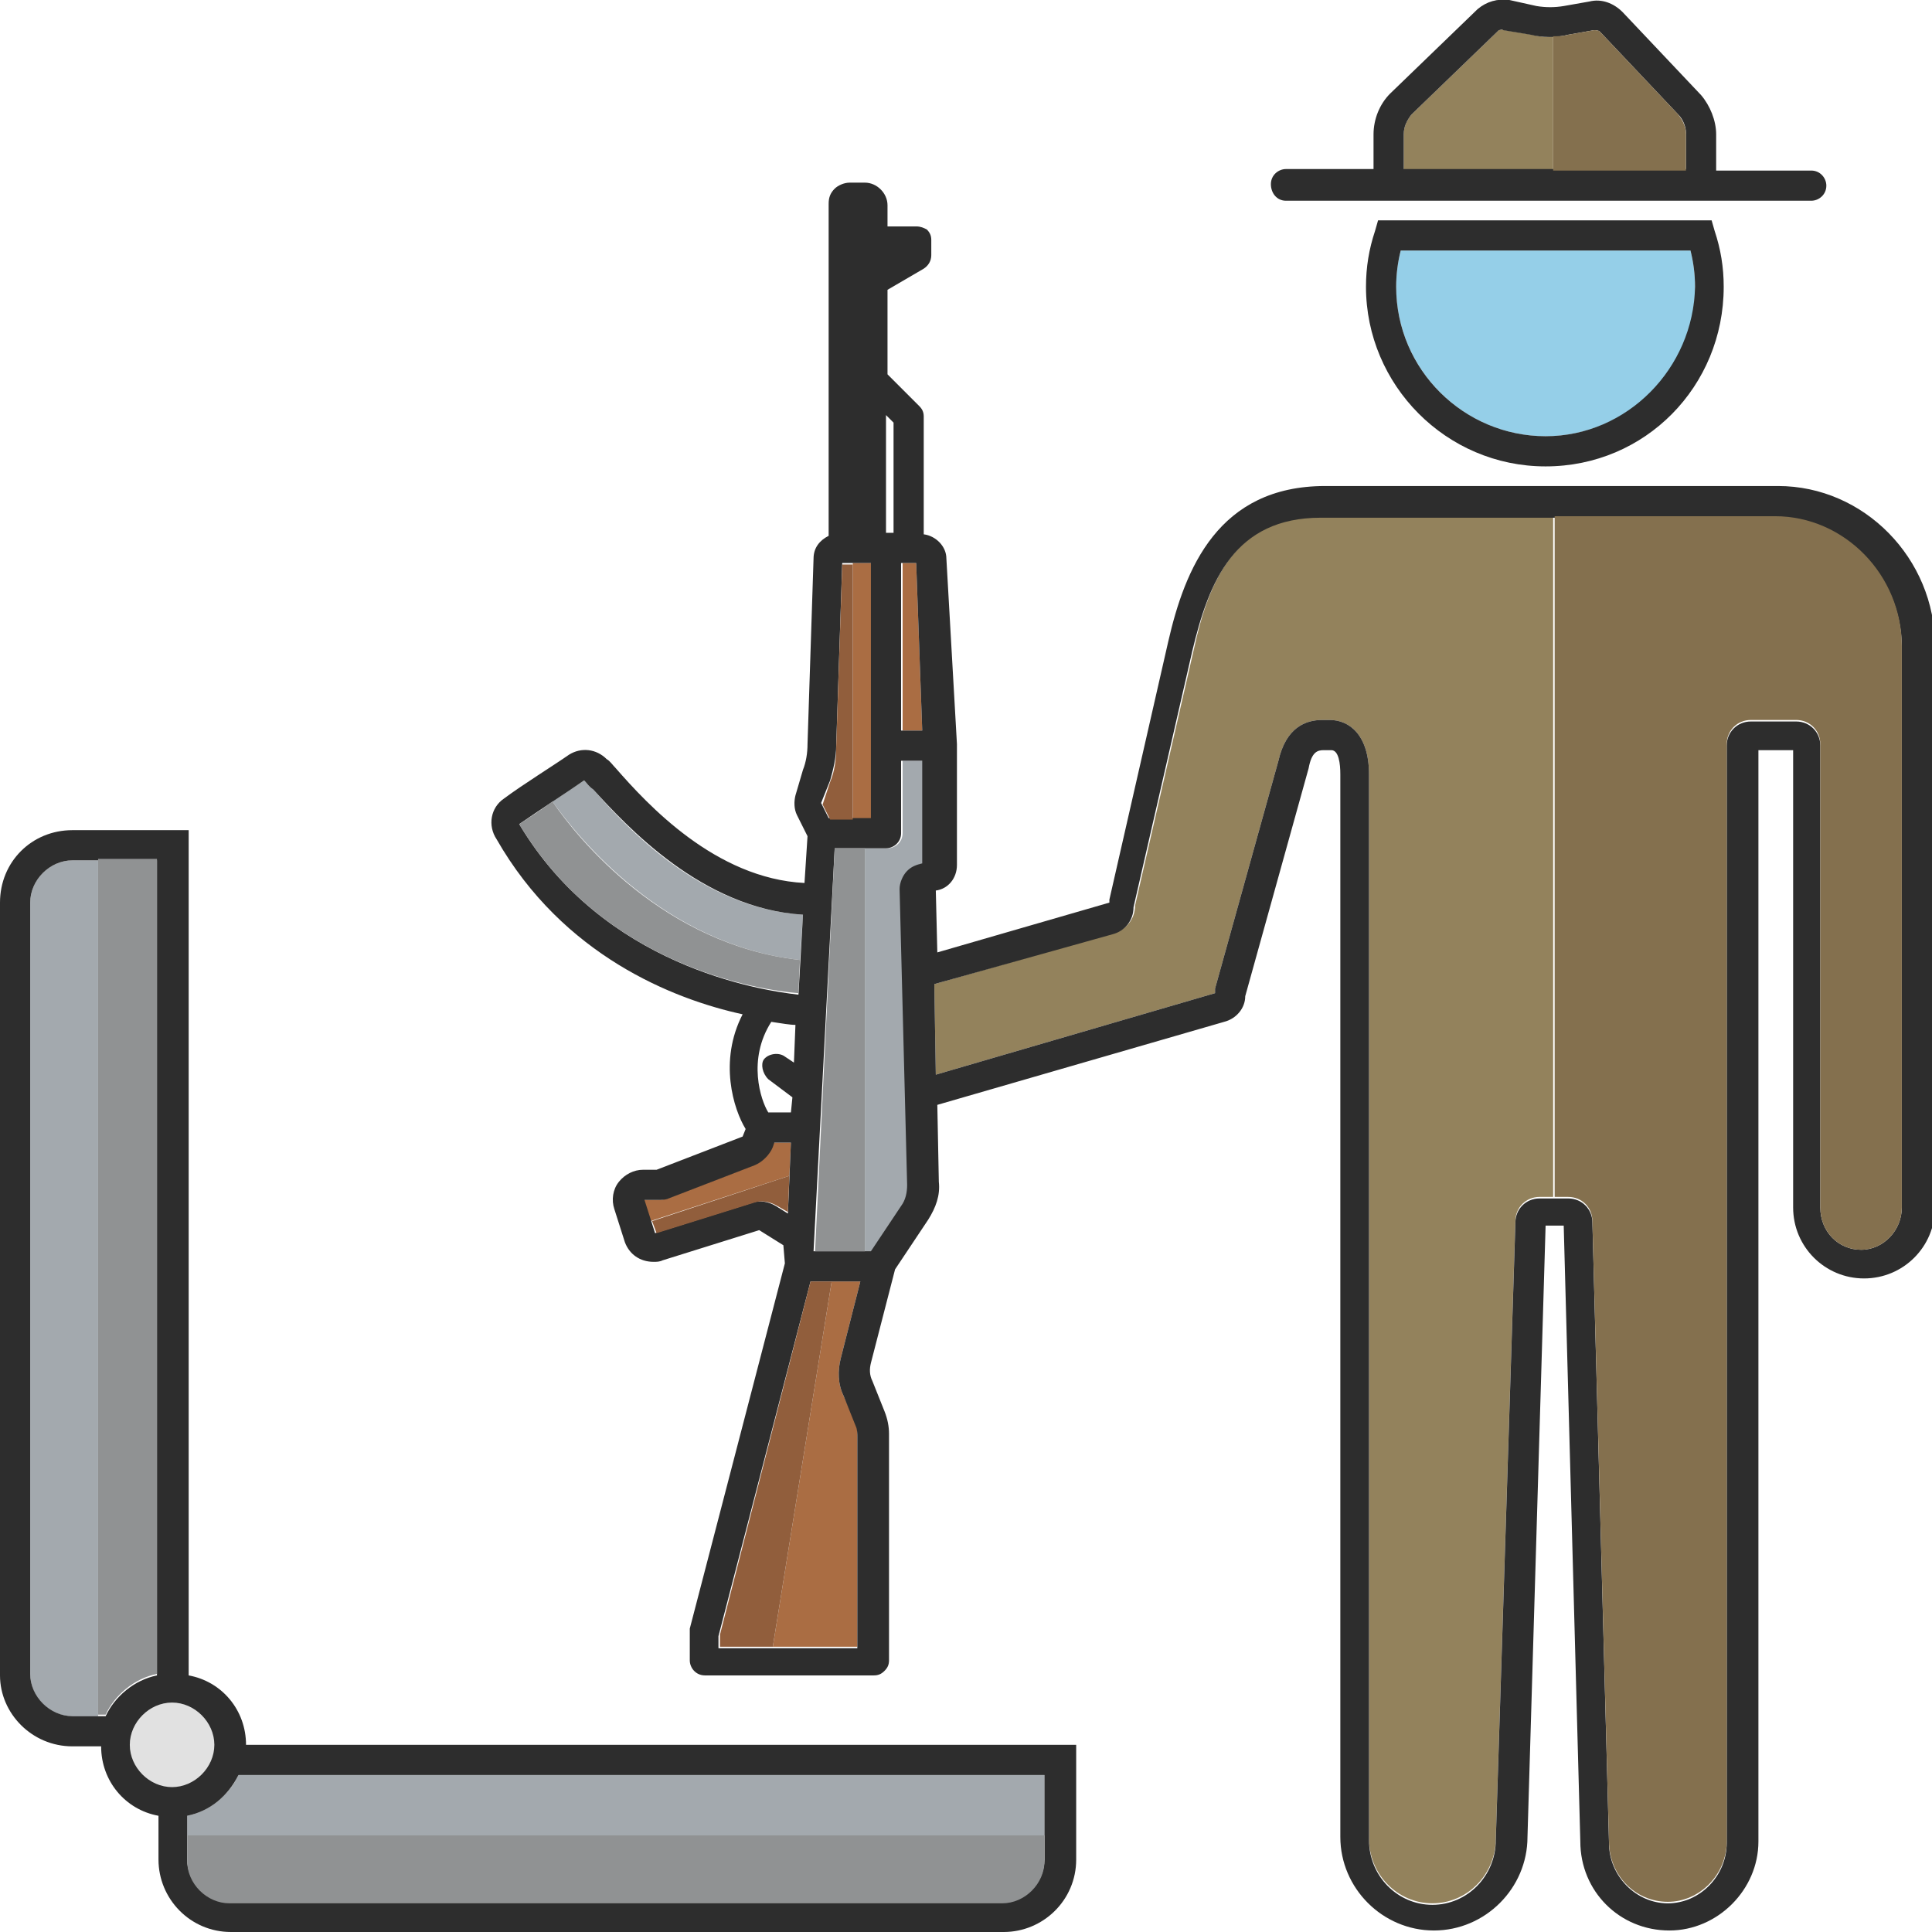 <?xml version="1.0" encoding="utf-8"?>
<!-- Generator: Adobe Illustrator 24.1.2, SVG Export Plug-In . SVG Version: 6.00 Build 0)  -->
<svg version="1.1" id="Layer_1" xmlns="http://www.w3.org/2000/svg" xmlns:xlink="http://www.w3.org/1999/xlink" x="0px" y="0px"
	 viewBox="0 0 128 128" style="enable-background:new 0 0 128 128;" xml:space="preserve">
<style type="text/css">
	.st0{fill:#A3A9AE;}
	.st1{fill:#AA6D43;}
	.st2{fill:#E1E1E1;}
	.st3{fill:#93825C;}
	.st4{fill:#95CFE8;}
	.st5{fill:#2D2D2D;}
	.st6{fill:#84704E;}
	.st7{fill:#909293;}
	.st8{fill:#915E3C;}
</style>
<g>
	<path class="st0" d="M60.2,57.7c-0.3,0.3-0.5,0.8-0.5,1.2l0.5,19.6c0,0.5-0.1,1-0.4,1.4l-2,3.1h-0.5V56.2h1.5c0.5,0,1-0.4,1-1v-4.8
		h1.4l0,6.8C60.8,57.3,60.5,57.4,60.2,57.7z"/>
	<polygon class="st1" points="57.8,49.4 57.8,54.3 56.5,54.3 56.5,37.3 57.8,37.3 	"/>
	<path class="st1" d="M56.8,95.1l0,14l-5.6,0l3.9-24.2H57L55.7,90c-0.2,0.8-0.2,1.7,0.2,2.5l0.9,2C56.8,94.6,56.8,94.9,56.8,95.1z"
		/>
	<path class="st2" d="M8.6,115.6c0,1.5,1.3,2.8,2.8,2.8s2.8-1.3,2.8-2.8s-1.3-2.8-2.8-2.8S8.6,114.1,8.6,115.6z"/>
	<path class="st0" d="M6.5,56.9v56.8H4.8c-1.6,0-2.8-1.3-2.8-2.8V59.8c0-1.5,1.3-2.8,2.8-2.8H6.5z"/>
	<path class="st0" d="M69.2,117.6v4H12.4v-1.3c1.5-0.3,2.8-1.4,3.4-2.7H69.2z"/>
	<path class="st0" d="M53.2,60.6L53,63.6c-9-1-14.7-8.1-16.4-10.5c0.8-0.5,1.6-1.1,2.1-1.4c0.2,0.2,0.3,0.4,0.6,0.6
		C41.4,54.7,46.4,60.2,53.2,60.6z"/>
	<path class="st3" d="M102.9,2.4v8.9H93V8.9c0-0.5,0.2-0.9,0.5-1.3l5.8-5.6C99.4,2,99.5,1.9,99.7,2l1.8,0.3
		C101.9,2.4,102.4,2.5,102.9,2.4z"/>
	<path class="st4" d="M92.8,16.6c-0.2,0.8-0.3,1.6-0.3,2.4c0,5.4,4.4,9.9,9.9,9.9c5.4,0,9.9-4.4,9.9-9.9c0-0.8-0.1-1.6-0.3-2.4H92.8
		z"/>
	<path class="st3" d="M102.9,34.2v45.1H102c-0.9,0-1.6,0.7-1.6,1.6l-1.3,40.9c0,2.4-1.9,4.3-4.2,4.3c-2.3,0-4.2-1.9-4.2-4.3V51.3
		c0-2.6-1.3-3.6-2.6-3.6h-0.5c-1.1,0-2.4,0.5-2.9,2.7l-4.2,15.1l0,0.3L62,71.2l-0.1-6l11.9-3.4c0.8-0.2,1.4-0.9,1.4-1.8l3.9-17
		c1-4.6,2.8-8.8,8.5-8.8H102.9z"/>
	<polygon class="st1" points="61.1,48.4 60.7,37.3 59.8,37.3 59.8,48.4 	"/>
	<path class="st1" d="M52.4,75.7l-0.1,2.2l-9.2,3l-0.5-1.4h0.9c0.2,0,0.5,0,0.7-0.1l5.7-2.2c0.6-0.2,1-0.7,1.1-1.2l0.1-0.3H52.4z"/>
	<path class="st5" d="M4.8,115.7h1.9c0,2.3,1.6,4.2,3.8,4.6v2.9c0,2.6,2.1,4.8,4.8,4.8h51.2c2.6,0,4.8-2.1,4.8-4.8v-7.6h-55
		c0-2.3-1.6-4.2-3.8-4.6V55H4.8C2.1,55,0,57.1,0,59.8v51.2C0,113.5,2.1,115.7,4.8,115.7z M15.8,117.6h53.4v5.6
		c0,1.5-1.3,2.8-2.8,2.8H15.2c-1.5,0-2.8-1.3-2.8-2.8v-2.9C13.9,120,15.1,119,15.8,117.6z M14.2,115.6c0,1.5-1.3,2.8-2.8,2.8
		s-2.8-1.3-2.8-2.8s1.3-2.8,2.8-2.8S14.2,114.1,14.2,115.6z M2,59.8c0-1.5,1.3-2.8,2.8-2.8h5.6v54c-1.5,0.3-2.8,1.4-3.4,2.7H4.8
		c-1.5,0-2.8-1.3-2.8-2.8V59.8z"/>
	<path class="st5" d="M49.2,67.2c-1.6,3.1-0.6,6.3,0.2,7.6l-0.2,0.5l-5.7,2.2l-0.9,0c-0.6,0-1.2,0.3-1.6,0.8
		c-0.4,0.5-0.5,1.2-0.3,1.8l0.7,2.2c0.3,0.8,1,1.3,1.9,1.3c0.2,0,0.4,0,0.6-0.1l6.4-2l1.6,1L52,83.7l-6.3,24.2c0,0.1,0,0.2,0,0.2
		l0,1.9c0,0.5,0.4,1,1,1h0l11.2,0c0.3,0,0.5-0.1,0.7-0.3c0.2-0.2,0.3-0.4,0.3-0.7l0-15c0-0.5-0.1-1-0.3-1.5l-0.8-2
		c-0.2-0.4-0.2-0.8-0.1-1.2l1.6-6.2l2.2-3.3c0.5-0.8,0.8-1.6,0.7-2.5l-0.1-5.1l19-5.5c0.8-0.2,1.4-0.9,1.4-1.7l4.2-15.1
		c0.2-1.1,0.6-1.2,1-1.2h0.5c0.5,0,0.6,0.9,0.6,1.6v70.4c0,3.4,2.8,6.2,6.2,6.2c3.4,0,6.2-2.8,6.2-6.2l1.2-40.5h1.2l1.1,40.8
		c0,3.3,2.6,5.9,5.9,5.9c3.2,0,5.9-2.7,5.9-5.9V49.7h2.3V80c0,2.6,2.1,4.7,4.7,4.7s4.7-2.1,4.7-4.7V42.8c0-5.8-4.7-10.6-10.4-10.6
		h-30c-7.1,0-9.3,5.5-10.4,10.3l-3.9,17.1l0,0.2l-11.4,3.3l-0.1-4.1c0.8-0.1,1.4-0.8,1.4-1.7l0-8c0,0,0,0,0,0c0,0,0,0,0,0L62.7,37
		c0-0.8-0.7-1.5-1.5-1.6l0-7.8c0-0.3-0.1-0.5-0.3-0.7l-2.1-2.1l0-5.6l2.4-1.4c0.3-0.2,0.5-0.5,0.5-0.9l0-1c0-0.3-0.1-0.5-0.3-0.7
		C61.2,15.1,61,15,60.7,15h0l-1.9,0l0-1.4c0-0.8-0.7-1.5-1.5-1.5l-1,0c-0.4,0-0.8,0.2-1,0.4c-0.3,0.3-0.4,0.6-0.4,1l0,22
		c-0.6,0.3-1,0.8-1,1.5l-0.4,12.3c0,0.6-0.1,1.2-0.3,1.7l-0.5,1.7c-0.1,0.4-0.1,0.9,0.1,1.3l0.7,1.4l-0.2,3.1
		c-5.9-0.3-10.4-5.2-12.5-7.6c-0.2-0.2-0.4-0.5-0.6-0.6c-0.7-0.7-1.7-0.8-2.5-0.3c-1,0.7-3.1,2-4.3,2.9c-0.9,0.6-1.1,1.8-0.5,2.7
		C37.3,63.3,44.6,66.2,49.2,67.2z M73.7,61.9c0.8-0.2,1.4-0.9,1.4-1.8l3.9-17c1.1-4.6,2.8-8.8,8.5-8.8h30c4.7,0,8.5,3.9,8.5,8.6V80
		c0,1.5-1.2,2.8-2.7,2.8c-1.5,0-2.7-1.2-2.7-2.8V49.4c0-0.9-0.7-1.6-1.6-1.6h-3c-0.9,0-1.6,0.7-1.6,1.6v72.7c0,2.2-1.8,4-3.9,4
		s-3.9-1.8-3.9-4l-1.1-41.1c0-0.9-0.7-1.6-1.6-1.6H102c-0.9,0-1.6,0.7-1.6,1.6l-1.3,40.9c0,2.4-1.9,4.3-4.2,4.3
		c-2.3,0-4.2-1.9-4.2-4.3V51.3c0-2.6-1.3-3.6-2.6-3.6h-0.5c-1.1,0-2.4,0.5-2.9,2.7l-4.2,15.1l0,0.3L62,71.2l-0.1-6L73.7,61.9z
		 M51.4,79.9c-0.5-0.3-1.1-0.4-1.6-0.2l-6.4,2l-0.7-2.2l0.9,0c0.2,0,0.5,0,0.7-0.1l5.7-2.2c0.5-0.2,1-0.7,1.2-1.2l0.1-0.3l1.1,0
		l-0.2,4.7L51.4,79.9z M50.9,71.5l1.6,1.2l-0.1,1l-1.5,0c-0.5-0.8-1.4-3.5,0.2-6c0.7,0.1,1.2,0.2,1.6,0.2l-0.1,2.5l-0.6-0.4
		c-0.4-0.3-1.1-0.2-1.4,0.2C50.4,70.5,50.5,71.1,50.9,71.5z M60.7,37.3l0.4,11.1l-1.4,0l0-11.1L60.7,37.3z M59.2,28l0,7.3l-0.5,0
		l0-7.8L59.2,28z M55,51.7c0.2-0.7,0.4-1.5,0.4-2.3l0.4-12.1h0l0,0h0l0,0l1.9,0l0,12.1l0,4.8l-2.8,0l-0.5-1L55,51.7z M55.3,56.2
		l3.4,0c0.5,0,1-0.4,1-1l0-4.8h1.4l0,6.8c-0.4,0.1-0.7,0.2-1,0.5c-0.3,0.3-0.5,0.8-0.5,1.2l0.5,19.6c0,0.5-0.1,1-0.4,1.4l-2,3
		l-3.8,0L55.3,56.2z M53.7,84.9l3.3,0L55.7,90c-0.2,0.8-0.2,1.7,0.2,2.5l0.8,2c0.1,0.2,0.1,0.5,0.1,0.7l0,14l-9.2,0l0-0.8L53.7,84.9
		z M38.7,51.7c0.2,0.2,0.3,0.4,0.6,0.6c2.2,2.4,7.2,7.9,13.9,8.3l-0.3,5.3C50.3,65.6,40,64,34.4,54.6C35.7,53.7,37.7,52.4,38.7,51.7
		z"/>
	<path class="st5" d="M91.3,14.6l-0.2,0.7c-0.4,1.2-0.6,2.4-0.6,3.7c0,6.5,5.3,11.9,11.9,11.9s11.8-5.3,11.8-11.9
		c0-1.3-0.2-2.5-0.6-3.7l-0.2-0.7H91.3z M102.4,28.9c-5.4,0-9.9-4.4-9.9-9.9c0-0.8,0.1-1.6,0.3-2.4h19.2c0.2,0.8,0.3,1.6,0.3,2.4
		C112.2,24.4,107.8,28.9,102.4,28.9z"/>
	<path class="st5" d="M85.2,13.3H120c0.5,0,1-0.4,1-1c0-0.5-0.4-1-1-1h-6.3V8.9c0-0.9-0.4-1.9-1-2.6l-5.2-5.5
		c-0.6-0.6-1.4-0.9-2.2-0.7l-1.7,0.3c-0.6,0.1-1.2,0.1-1.8,0L100,0c-0.8-0.1-1.5,0.1-2.1,0.6l-5.8,5.6C91.4,6.9,91,7.9,91,8.9v2.3
		h-5.8c-0.5,0-1,0.4-1,1C84.2,12.8,84.6,13.3,85.2,13.3z M93,8.9c0-0.5,0.2-0.9,0.5-1.3l5.8-5.6C99.4,2,99.5,1.9,99.6,2l1.8,0.3
		c0.8,0.2,1.7,0.2,2.5,0l1.7-0.3c0.1,0,0.3,0,0.4,0.1l5.2,5.5c0.3,0.3,0.5,0.8,0.5,1.2v2.4H93V8.9z"/>
	<path class="st6" d="M126,42.8V80c0,1.5-1.2,2.8-2.7,2.8s-2.7-1.2-2.7-2.8V49.3c0-0.9-0.7-1.6-1.6-1.6h-3c-0.9,0-1.6,0.7-1.6,1.6
		v72.7c0,2.2-1.8,4-3.9,4c-2.2,0-3.9-1.8-3.9-4l-1.1-41.1c0-0.9-0.7-1.6-1.6-1.6h-0.9V34.2h14.6C122.2,34.2,126,38.1,126,42.8z"/>
	<path class="st6" d="M111.7,8.9v2.4h-8.8V2.4c0.3,0,0.7,0,1-0.1l1.7-0.3c0.1,0,0.3,0,0.4,0.1l5.2,5.5C111.5,8,111.7,8.4,111.7,8.9z
		"/>
	<path class="st7" d="M69.2,121.6v1.7c0,1.5-1.3,2.8-2.8,2.8H15.2c-1.5,0-2.8-1.3-2.8-2.8v-1.7H69.2z"/>
	<path class="st7" d="M10.4,56.9v54c-1.5,0.3-2.8,1.4-3.4,2.7H6.5V56.9H10.4z"/>
	<polygon class="st7" points="57.3,56.2 57.3,82.9 54,82.9 55.3,56.2 	"/>
	<path class="st7" d="M53,63.6l-0.1,2.2C50.3,65.6,40,64,34.4,54.6c0.6-0.4,1.4-0.9,2.2-1.5C38.3,55.6,44,62.6,53,63.6z"/>
	<polygon class="st8" points="55.1,84.9 51.2,109.1 47.7,109.1 47.7,108.3 53.7,84.9 	"/>
	<path class="st8" d="M56.5,37.3v17H55l-0.5-1l0.5-1.5c0.3-0.7,0.4-1.5,0.4-2.3l0.4-12.1H56.5z"/>
	<path class="st8" d="M52.3,77.9l-0.1,2.4l-0.7-0.4c-0.5-0.3-1.1-0.4-1.6-0.2l-6.4,2l-0.3-0.8L52.3,77.9z"/>
</g>
</svg>
